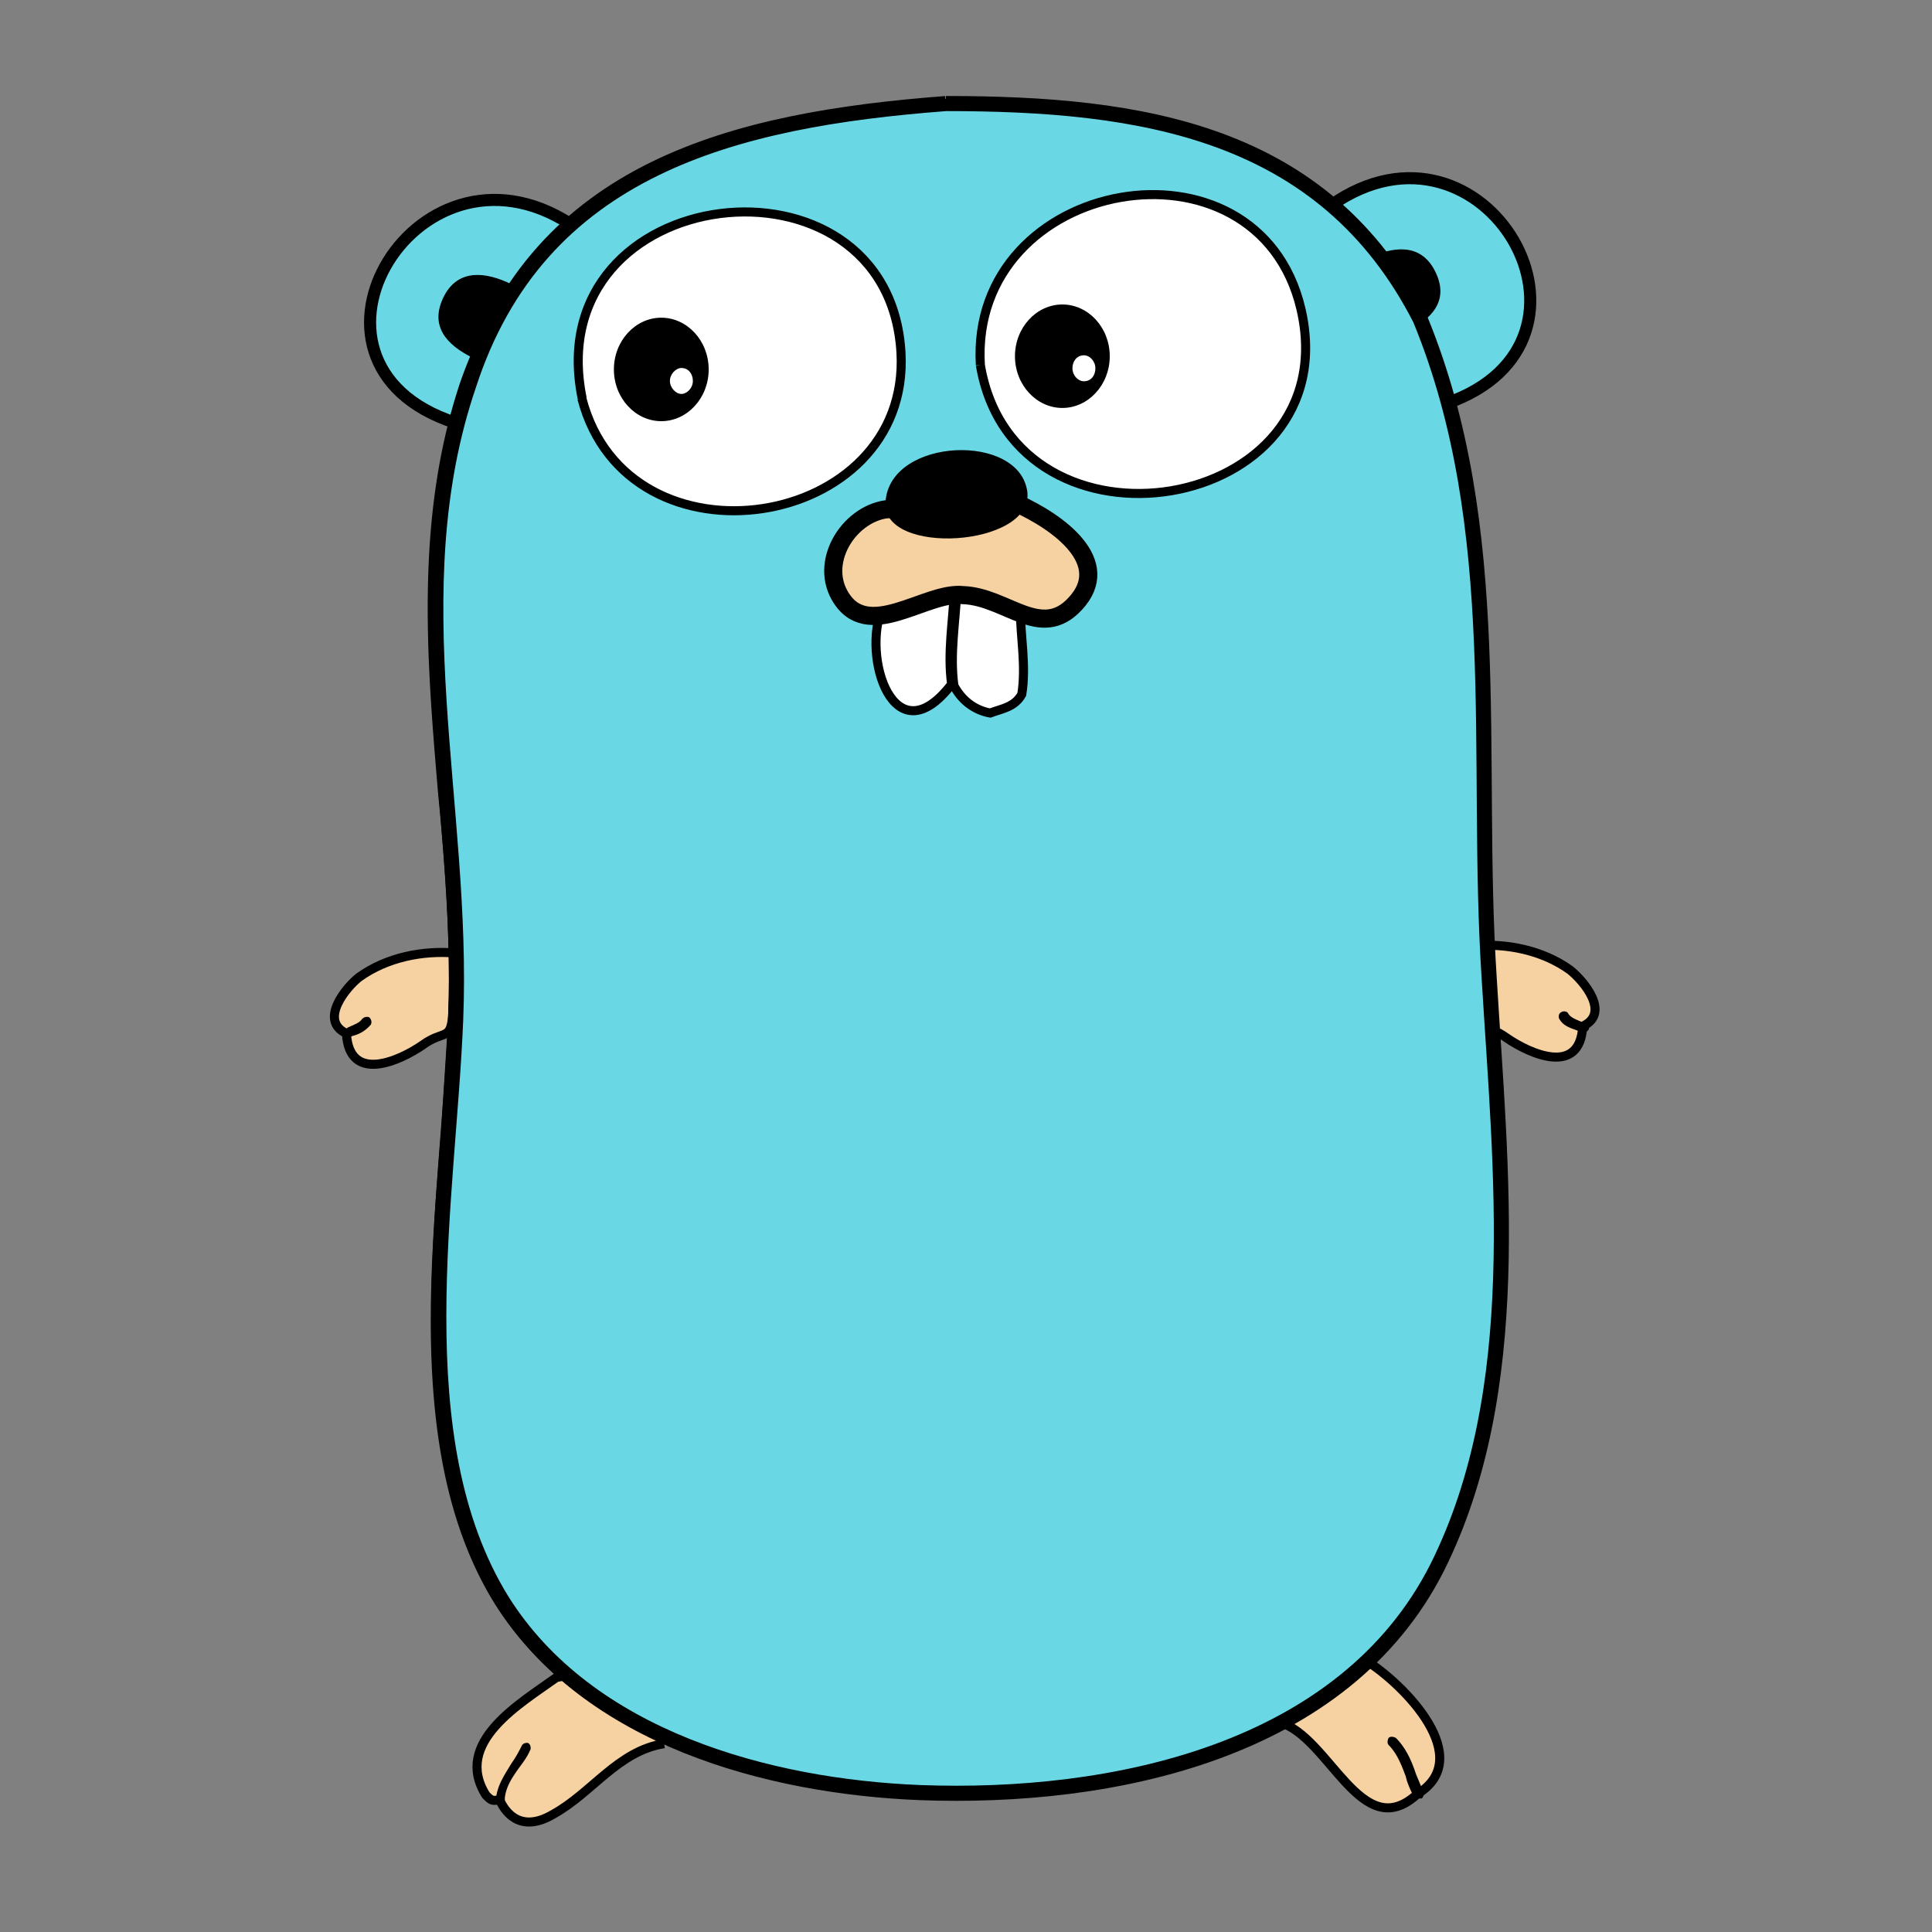 <svg xmlns="http://www.w3.org/2000/svg" width="64" height="64" fill="none" fill-rule="evenodd" xmlns:v="https://vecta.io/nano"><rect width="100%" height="100%" fill="#808080" stroke="none"/><g stroke="#000"><path d="M11.476 34.238c.095 1.667 1.762.905 2.524.38.714-.524.952-.095 1-1.095l.095-1.952c-1.095-.095-2.286.143-3.2.8-.43.333-1.333 1.43-.43 1.857" stroke-width=".3" fill="#f6d2a2"/><path d="M15.38 14.095c-6.476-1.8-1.667-10.048 3.524-6.667l-3.524 6.667zM44.095 6.8c5.095-3.57 9.762 4.524 3.8 6.57l-3.8-6.57z" stroke-width=".4" fill="#6ad7e5"/><path d="M45.238 55c1.286.8 3.667 3.238 1.714 4.43-1.857 1.714-2.905-1.905-4.57-2.38.714-.952 1.62-1.857 2.857-2.048M22 57.762c-1.524.238-2.38 1.62-3.667 2.333-1.2.714-1.667-.238-1.762-.43-.2-.095-.2.095-.476-.2-1.095-1.75 1.143-3.035 2.335-3.895 1.667-.38 2.714 1.048 3.57 2.2" stroke-width=".3" fill="#f6d2a2"/></g><path d="M15.667 11.857C14.8 11.43 14.2 10.8 14.714 9.8c.476-.905 1.38-.8 2.238-.38l-1.286 2.43zM46.57 11c.857-.43 1.476-1.048.952-2.048-.476-.905-1.38-.8-2.238-.38L46.57 11z" fill="#000"/><g stroke="#000"><path d="M52.43 34c-.095 1.667-1.762.905-2.524.38-.714-.524-.952-.095-1-1.095l-.095-1.952c1.095-.095 2.286.143 3.2.8.476.38 1.333 1.43.43 1.857" stroke-width=".3" fill="#f6d2a2"/><path d="M31.333 3.43c6.476 0 12.524.905 15.714 7.143 2.857 6.952 1.8 14.476 2.286 21.857.38 6.333 1.2 13.62-1.714 19.476-3.095 6.143-10.8 7.714-17.143 7.476-5-.2-11-1.8-13.857-6.38-3.286-5.333-1.762-13.286-1.524-19.238.286-7.048-1.905-14.143.43-21 2.333-7.2 8.8-8.8 15.8-9.333" stroke-width=".5" fill="#6ad7e5"/><path d="M32.476 12.095c1.143 6.762 12.2 4.952 10.62-1.857-1.43-6.095-11-4.38-10.62 1.857m-13.2 1.105c1.524 5.857 10.905 4.38 10.57-1.524C29.43 4.62 17.8 5.952 19.286 13.2m14.514 7c0 .857.2 1.857.048 2.8-.238.43-.667.476-1.048.62-.524-.095-.952-.43-1.2-.905-.143-1.048.048-2.095.095-3.143l2.095.62z" stroke-width=".3" fill="#fff"/></g><path d="M23.476 12.238c0 .952-.714 1.714-1.57 1.714s-1.57-.762-1.57-1.714.714-1.714 1.57-1.714 1.57.762 1.57 1.714" fill="#000"/><path d="M22.952 12.62c0 .238-.2.43-.38.43s-.38-.2-.38-.43.2-.43.38-.43c.238 0 .38.2.38.43" fill="#fff"/><path d="M36.762 11.8c0 .952-.714 1.714-1.57 1.714s-1.57-.762-1.57-1.714.714-1.714 1.57-1.714 1.57.762 1.57 1.714" fill="#000"/><g fill="#fff"><path d="M36.286 12.2c0 .238-.143.43-.38.43-.2 0-.38-.2-.38-.43s.143-.43.38-.43c.2 0 .38.2.38.43"/><path d="M29.238 20.095c-.714 1.667.38 5.048 2.286 2.57-.143-1.048.048-2.095.095-3.143l-2.38.57z" stroke-width=".3" stroke="#000"/></g><path d="M29.476 16.857c-1.286.095-2.333 1.667-1.667 2.857.905 1.62 2.857-.143 4.095 0 1.43.048 2.57 1.524 3.714.286 1.286-1.38-.57-2.714-1.952-3.333l-4.2.2z" stroke="#000" stroke-width=".6" fill="#f6d2a2"/><path d="M29.333 16.8c-.095-2.238 4.2-2.524 4.667-.667.524 1.905-4.476 2.333-4.667.667" fill="#000"/><path fill="#c6b198" d="M11.476 34.238c.238-.095.524-.143.667-.38"/><path d="M11.476 34.38c-.048 0-.143-.048-.143-.095-.048-.095 0-.2.095-.2.048 0 .095-.048.095-.048.2-.095.38-.143.476-.286.048-.048.143-.095.238-.048.048.048.095.143.048.238-.2.238-.43.333-.62.38l-.095.048h-.095z" fill="#000"/><path fill="#c6b198" d="M52.43 34c-.238-.095-.524-.143-.667-.38"/><path d="M46.952 59.57c-.048 0-.095-.048-.143-.095-.095-.2-.2-.43-.238-.62-.143-.38-.286-.762-.57-1.048-.048-.048-.048-.143 0-.238.048-.048.143-.048.238 0 .333.333.524.762.667 1.2l.238.57c.048.095 0 .2-.048.238h-.143zm-30.382.23c-.095 0-.2-.095-.143-.2.048-.476.286-.8.524-1.2.143-.2.238-.38.333-.57.048-.095.143-.095.2-.095.095.048.095.143.095.2-.095.238-.238.43-.38.62-.238.333-.43.62-.476 1 0 .2-.048.238-.143.238h0zm35.86-25.6h-.048l-.095-.048c-.238-.095-.476-.143-.62-.38-.048-.048-.048-.2.048-.238.048-.048.2-.048.238.048.095.143.286.2.476.286.048 0 .095.048.095.048.095.048.143.143.095.2s-.143.095-.2.095h0zM31.57 59.57h-1.2c-1.952-.048-4.905-.38-7.8-1.57-2.8-1.143-4.857-2.762-6.2-4.905-2.667-4.333-2.2-10.286-1.762-15.57l.238-3.762c.095-2.476-.095-5.048-.333-7.476-.38-4.476-.762-9.095.714-13.57C16.38 9.38 18.43 7 21.524 5.476c2.43-1.2 5.43-1.857 9.714-2.2 6.38-.048 12.714.857 15.905 7.2 2.095 5.095 2.095 10.57 2.143 15.857 0 2 0 4.048.143 6.048.048.62.095 1.238.095 1.857.38 5.8.8 12.38-1.857 17.714-1.333 2.714-3.667 4.714-6.857 6-2.57 1.048-5.8 1.62-9.238 1.62h0zm-.238-56c-6.714.524-13.286 2-15.714 9.238-1.476 4.43-1.095 9-.714 13.43.2 2.476.43 5 .333 7.524-.048 1.2-.143 2.43-.238 3.762-.43 5.238-.905 11.143 1.714 15.38 1.095 1.762 4.62 5.952 13.714 6.286h1.2c10.524 0 14.43-4.667 15.857-7.43 2.62-5.238 2.2-11.8 1.857-17.57-.048-.62-.095-1.238-.095-1.857a128.47 128.47 0 0 1-.143-6.048c-.048-5.238-.048-10.714-2.095-15.762-1.43-2.8-3.57-4.714-6.524-5.8-3.048-1-6.476-1.143-9.143-1.143h0z" fill="#000"/></svg>